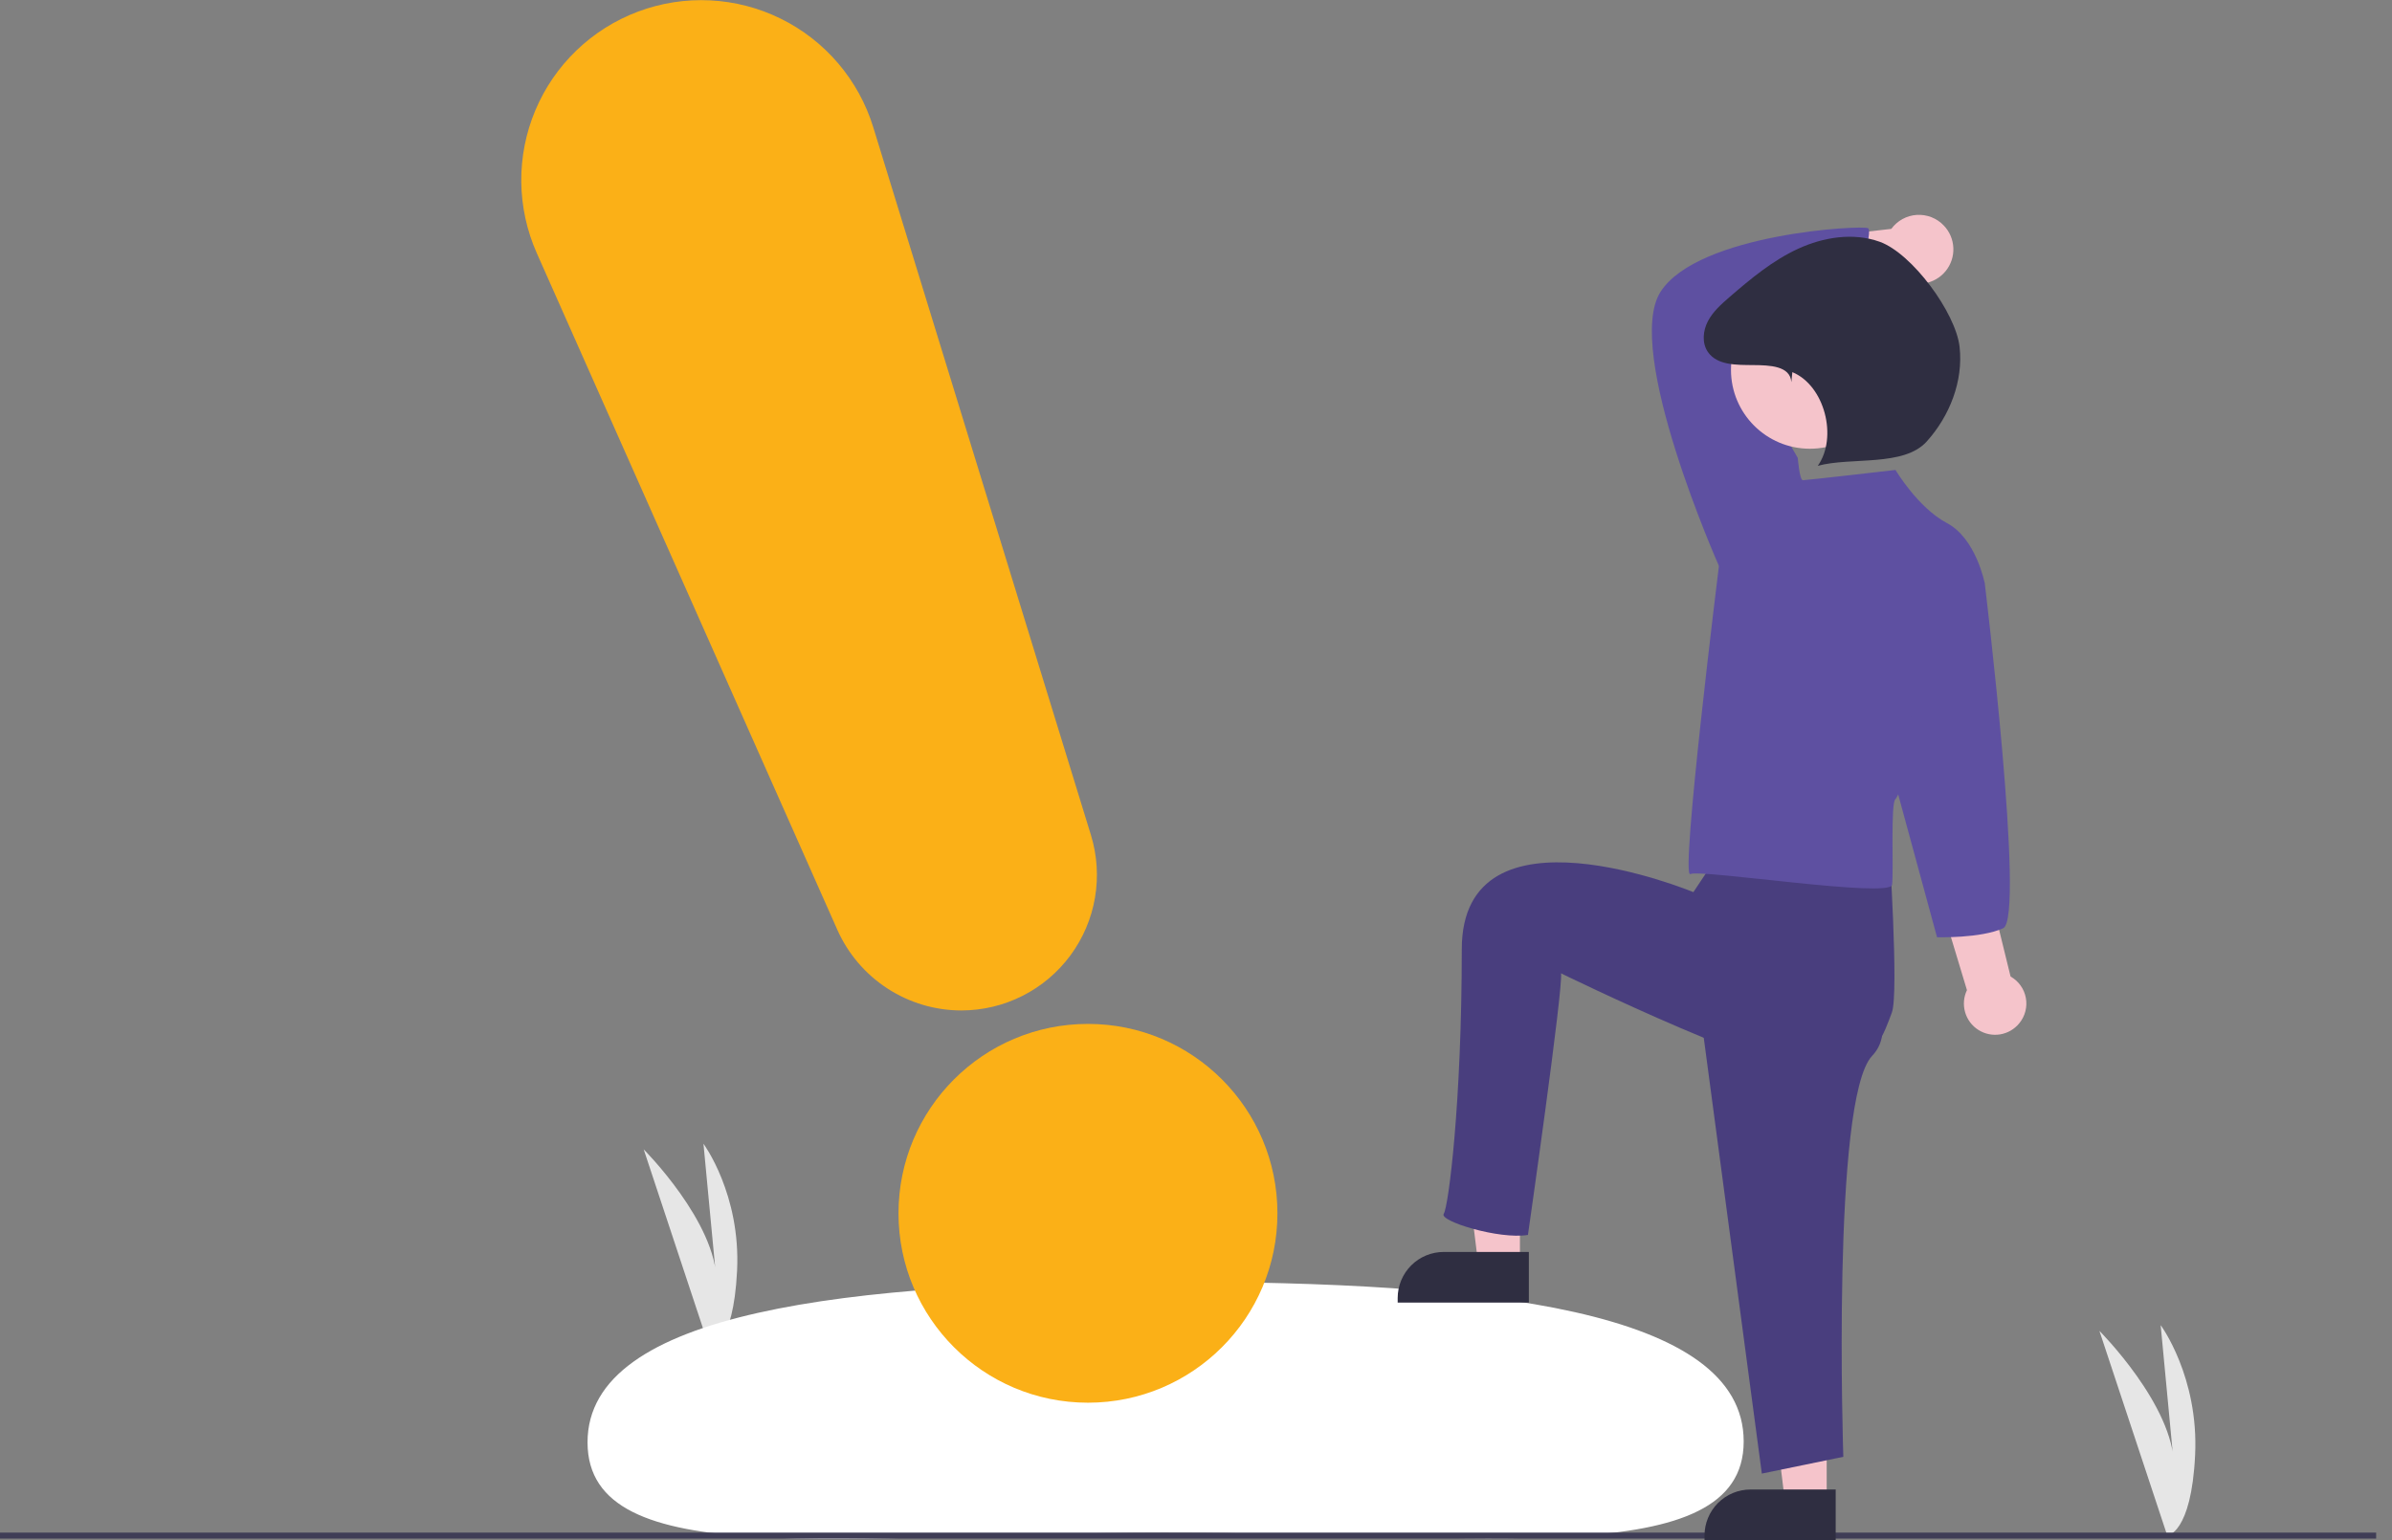 <svg width="118" height="76" viewBox="0 0 118 76" fill="none" xmlns="http://www.w3.org/2000/svg">
<rect x="0" y="0" width="118" height="76" fill="#808080" stroke="none"/>
<g clip-path="url(#clip0_234_491)">
<path d="M106.914 75.775L103.566 65.672C103.566 65.672 107.249 69.355 107.249 72.376L106.588 65.389C106.588 65.389 108.476 67.938 108.287 71.81C108.099 75.681 106.914 75.775 106.914 75.775Z" fill="#E6E6E6"/>
<path d="M35.021 66.576L31.754 56.716C31.754 56.716 35.348 60.31 35.348 63.258L34.703 56.439C34.703 56.439 36.546 58.927 36.361 62.706C36.177 66.484 35.021 66.576 35.021 66.576Z" fill="#E6E6E6"/>
<path d="M86.018 71.126C86.024 77.612 73.159 75.617 57.41 75.631C41.66 75.644 28.99 77.662 28.984 71.175C28.979 64.689 41.839 63.267 57.588 63.254C73.338 63.24 86.012 64.64 86.018 71.126Z" fill="white"/>
<path d="M117.218 75.627H0V75.924H117.218V75.627Z" fill="#3F3D56"/>
<path d="M74.98 62.366H72.921L71.941 54.424H74.98V62.366Z" fill="#F5C4CB"/>
<path d="M71.221 61.778H75.42V64.278H68.949V64.049C68.949 63.447 69.189 62.869 69.615 62.443C70.04 62.017 70.618 61.778 71.221 61.778Z" fill="#2F2E41"/>
<path d="M90.113 74.088H88.054L87.074 66.146H90.113V74.088Z" fill="#F5C4CB"/>
<path d="M86.358 73.5H90.557V76H84.086V75.771C84.086 75.169 84.325 74.591 84.751 74.165C85.177 73.739 85.755 73.5 86.358 73.5Z" fill="#2F2E41"/>
<path d="M99.613 50.494C99.756 50.321 99.859 50.12 99.914 49.903C99.97 49.686 99.978 49.46 99.937 49.24C99.896 49.02 99.808 48.812 99.677 48.63C99.547 48.448 99.379 48.297 99.184 48.187L94.401 28.706L91.344 30.021L97.032 48.858C96.869 49.197 96.837 49.585 96.941 49.947C97.044 50.309 97.278 50.621 97.596 50.822C97.914 51.024 98.295 51.102 98.667 51.042C99.039 50.981 99.376 50.786 99.613 50.494Z" fill="#F5C4CB"/>
<path d="M95.884 11.123C95.714 10.944 95.506 10.806 95.276 10.716C95.046 10.627 94.799 10.589 94.552 10.605C94.306 10.621 94.066 10.691 93.85 10.81C93.634 10.929 93.446 11.094 93.3 11.294L85.898 12.143L87.024 14.998L93.756 13.739C94.107 13.961 94.528 14.047 94.938 13.98C95.348 13.914 95.72 13.698 95.982 13.376C96.244 13.054 96.379 12.646 96.361 12.231C96.343 11.816 96.174 11.421 95.884 11.123Z" fill="#F5C4CB"/>
<path d="M83.684 48.474L86.913 72.715L90.933 71.887C90.933 71.887 90.342 54.233 92.352 52.105C94.362 49.977 89.767 46.248 89.767 46.248L83.684 48.474Z" fill="#493E7E"/>
<path d="M85.019 41.797L83.536 44.023C83.536 44.023 72.111 39.275 72.111 46.842C72.111 54.409 71.457 59.544 71.22 59.899C70.984 60.254 73.956 61.174 75.375 60.938C75.375 60.938 77.125 48.738 77.007 48.029C77.007 48.029 88.215 53.524 90.343 53.051C92.471 52.578 92.974 50.904 93.329 49.958C93.683 49.012 93.18 41.5 93.18 41.5L86.086 39.335L85.019 41.797Z" fill="#493E7E"/>
<path d="M85.22 28.434L84.797 27.927C84.797 27.927 80.061 17.269 81.921 14.393C83.782 11.517 91.903 11.094 92.156 11.263C92.41 11.432 91.55 13.629 92.142 14.644C92.142 14.644 85.852 16.008 85.429 16.177C85.006 16.346 88.688 22.598 88.688 22.598L88.265 26.404L85.22 28.434Z" fill="#5E50A1"/>
<path d="M93.508 23.19C93.508 23.19 89.109 23.697 88.94 23.697C88.771 23.697 88.687 22.598 88.687 22.598L84.796 27.927C84.796 27.927 82.879 43.386 83.386 43.132C83.894 42.879 93.254 44.336 93.339 43.659C93.423 42.983 93.254 39.599 93.508 39.43C93.762 39.261 97.906 28.772 97.906 28.772C97.906 28.772 97.483 26.573 96.046 25.812C94.608 25.051 93.508 23.19 93.508 23.19Z" fill="#5E50A1"/>
<path d="M96.555 27.334L97.909 28.772C97.909 28.772 99.92 45.295 98.82 45.803C97.72 46.31 95.556 46.248 95.556 46.248L93.426 38.415L96.555 27.334Z" fill="#5E50A1"/>
<path d="M89.284 22.143C91.434 22.143 93.177 20.4 93.177 18.25C93.177 16.1 91.434 14.357 89.284 14.357C87.134 14.357 85.391 16.1 85.391 18.25C85.391 20.4 87.134 22.143 89.284 22.143Z" fill="#F5C4CB"/>
<path d="M88.369 18.858C88.316 18.05 87.297 18.022 86.488 18.015C85.678 18.007 84.71 18.036 84.252 17.368C83.95 16.927 84.007 16.315 84.257 15.842C84.507 15.369 84.919 15.005 85.323 14.655C86.368 13.752 87.445 12.855 88.699 12.277C89.954 11.699 91.424 11.465 92.725 11.929C94.323 12.5 96.483 15.435 96.669 17.121C96.856 18.808 96.182 20.527 95.046 21.787C93.91 23.047 91.309 22.539 89.673 22.987C90.668 21.579 90.012 19.021 88.418 18.363L88.369 18.858Z" fill="#2F2E41"/>
<path d="M53.67 69.217C58.832 69.217 63.017 65.033 63.017 59.871C63.017 54.709 58.832 50.525 53.67 50.525C48.509 50.525 44.324 54.709 44.324 59.871C44.324 65.033 48.509 69.217 53.67 69.217Z" fill="#FBB017"/>
<path d="M47.431 49.861C46.136 49.861 44.868 49.485 43.782 48.78C42.695 48.075 41.836 47.069 41.309 45.886L26.479 12.488C25.988 11.381 25.728 10.186 25.715 8.976C25.703 7.765 25.938 6.565 26.407 5.449C26.875 4.333 27.567 3.324 28.44 2.485C29.312 1.646 30.347 0.995 31.481 0.57C32.615 0.146 33.823 -0.042 35.032 0.018C36.241 0.078 37.425 0.385 38.511 0.919C39.597 1.454 40.563 2.204 41.348 3.126C42.133 4.047 42.722 5.119 43.078 6.276L53.817 41.206C54.124 42.206 54.193 43.264 54.017 44.295C53.842 45.326 53.427 46.301 52.806 47.143C52.185 47.985 51.375 48.669 50.441 49.141C49.508 49.613 48.477 49.859 47.431 49.861Z" fill="#FBB017"/>
</g>
<defs>
<clipPath id="clip0_234_491">
<rect width="117.218" height="76" fill="white"/>
</clipPath>
</defs>
</svg>
